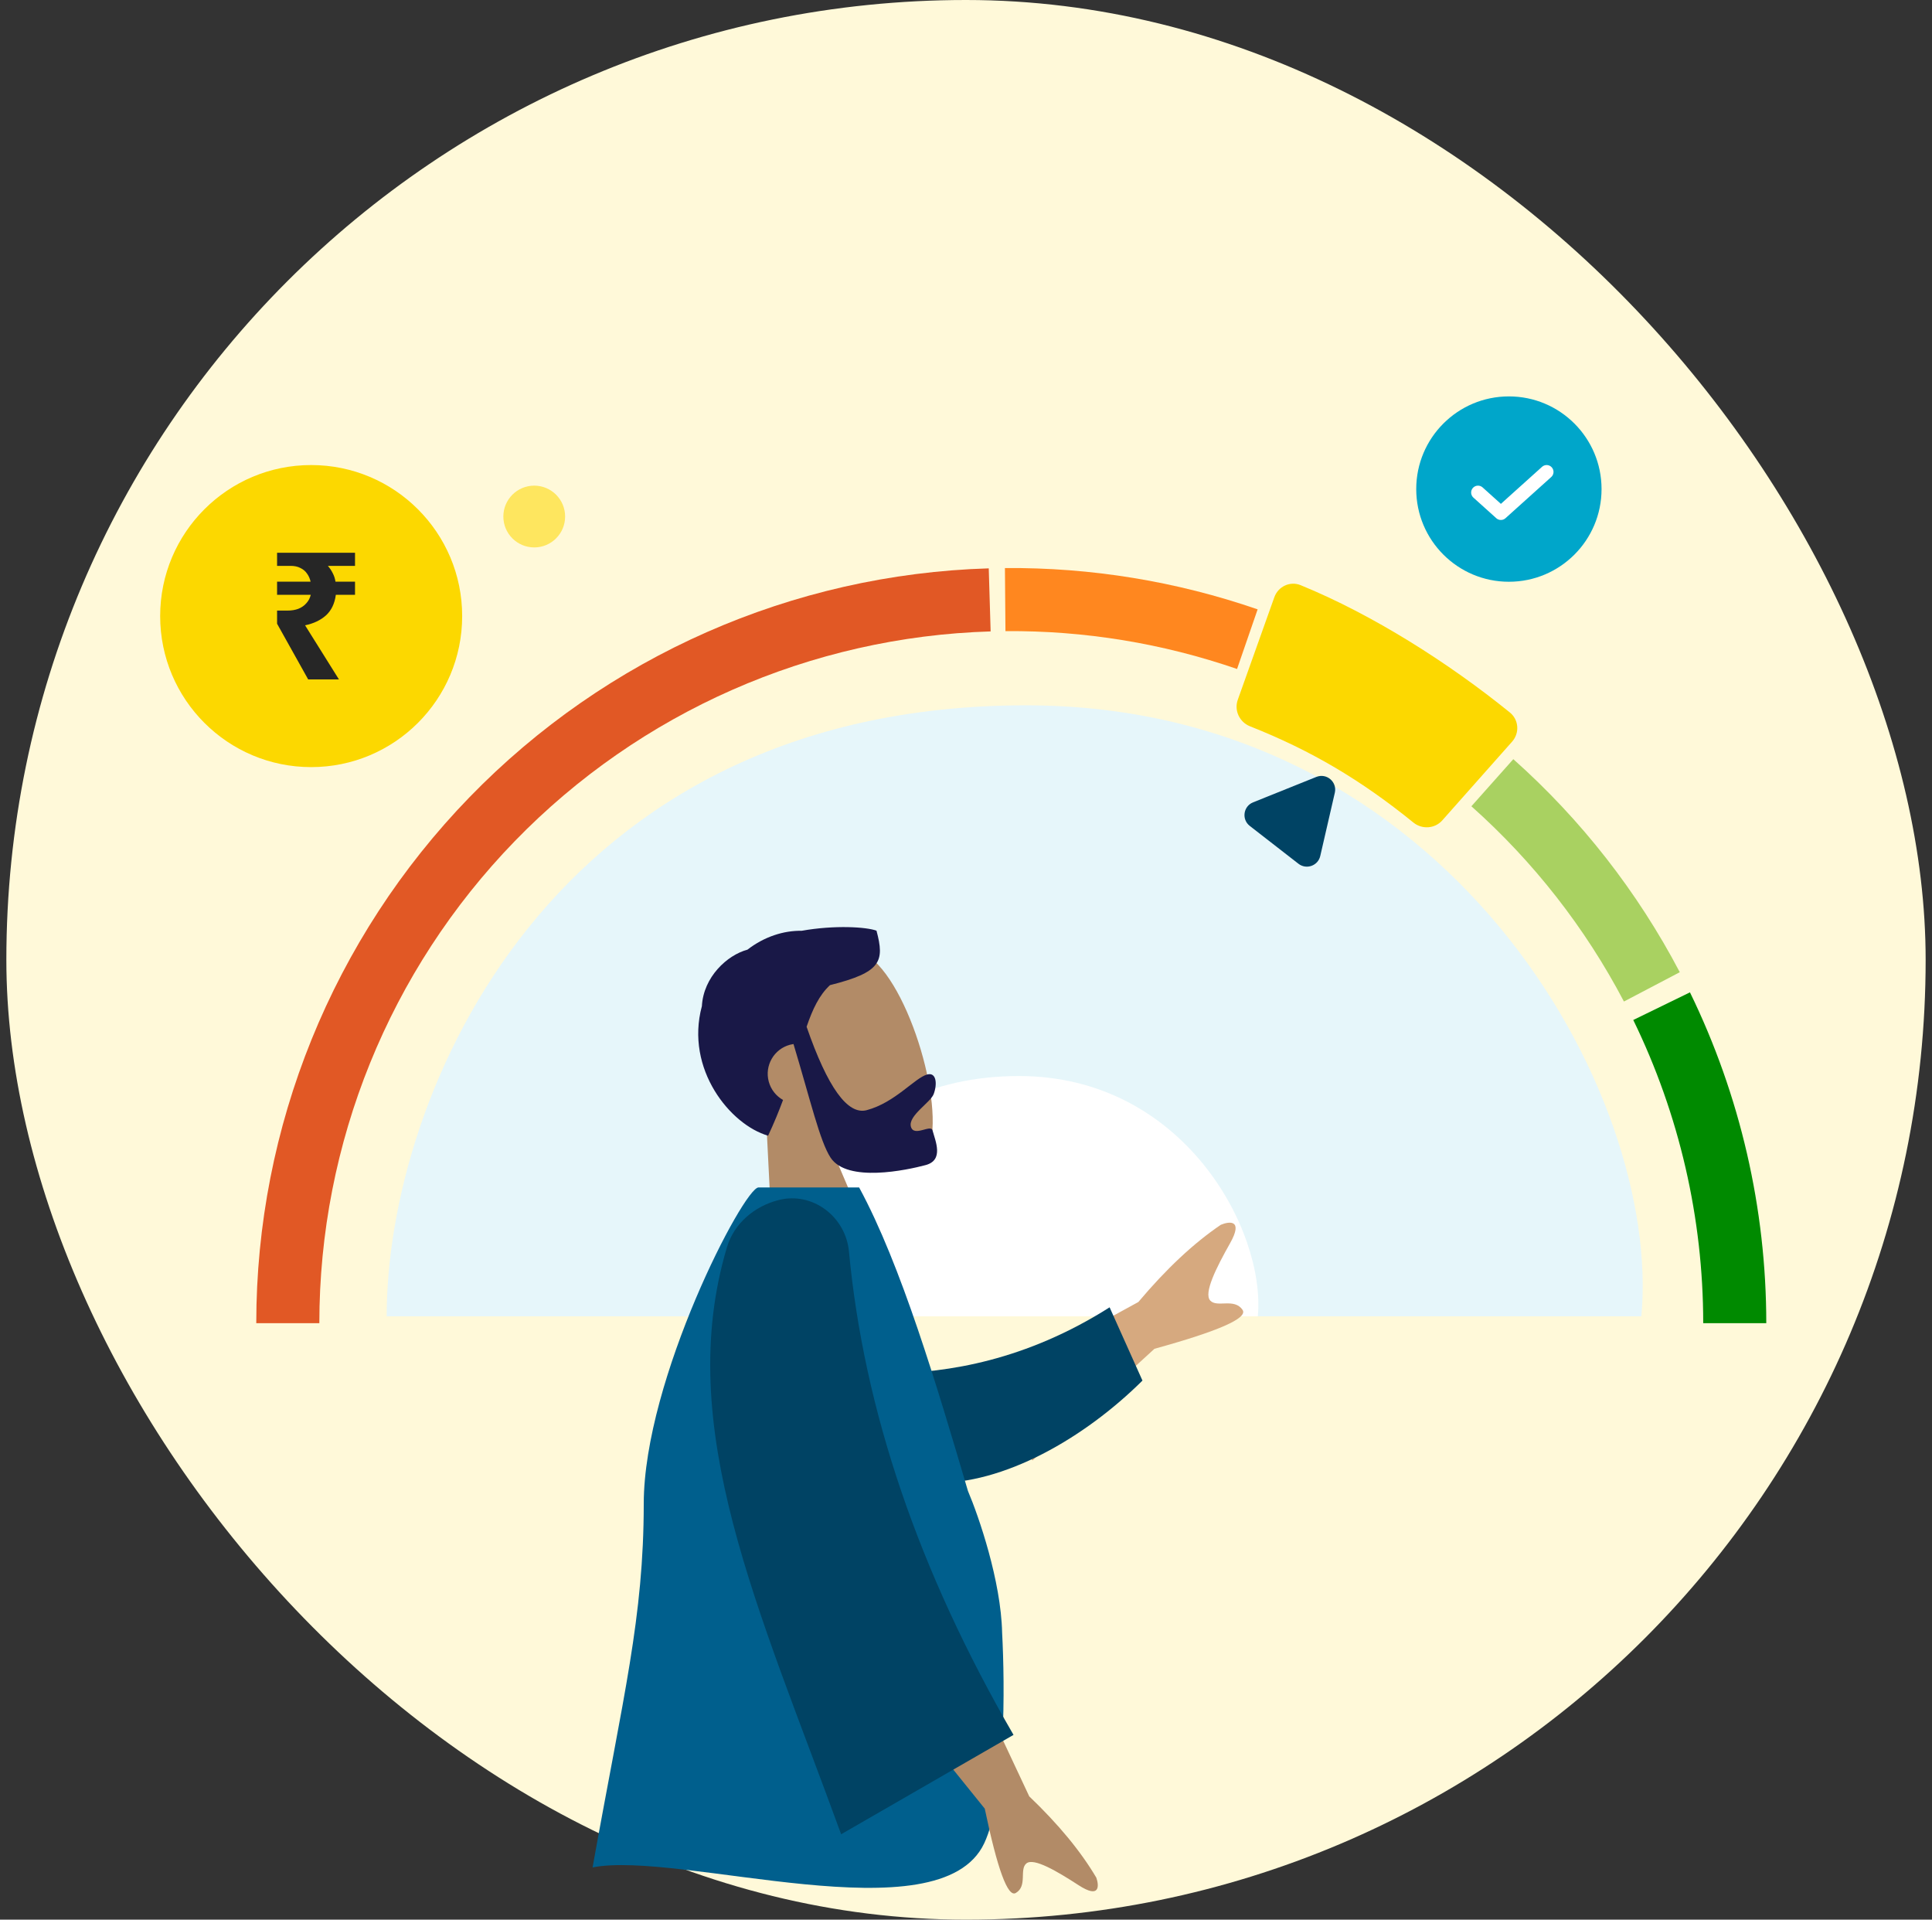 <svg width="152" height="151" viewBox="0 0 152 151" fill="none" xmlns="http://www.w3.org/2000/svg">
<rect x="0" y="0" width="152" height="151" fill="#333333" stroke="none"/>
<rect x="0.5" width="151" height="151" rx="75.5" fill="#FFF9D9"/>
<g clip-path="url(#clip0_11554_1606)">
<path d="M129.134 103.541H30.422C30.422 86.089 43.403 55.481 80.724 55.481C113.989 55.481 130.757 86.089 129.134 103.541Z" fill="#E6F6FA"/>
<path d="M98.96 103.541H60.662C60.662 96.753 65.698 84.641 80.178 84.641C93.084 84.641 99.589 96.753 98.96 103.541Z" fill="white"/>
<path fill-rule="evenodd" clip-rule="evenodd" d="M76.356 109.647L89.56 102.416C91.755 99.808 93.919 97.783 96.05 96.341C96.701 96.069 97.84 95.904 96.775 97.794C95.71 99.684 94.675 101.721 95.217 102.303C95.76 102.885 97.113 102.072 97.76 103.039C98.191 103.684 95.88 104.703 90.826 106.096L81.232 114.881L76.356 109.647Z" fill="#D6A97F"/>
<path fill-rule="evenodd" clip-rule="evenodd" d="M69.926 108.036C74.551 107.987 80.718 107.011 87.298 102.834L89.883 108.597C85.344 113.101 78.961 116.802 73.381 116.646C68.983 116.522 66.735 111.203 69.926 108.036Z" fill="#004364"/>
<path fill-rule="evenodd" clip-rule="evenodd" d="M60.305 88.584C58 86.996 56.137 84.791 55.578 81.912C53.968 73.616 65.783 72.37 69.089 75.889C72.395 79.408 74.927 89.904 72.274 91.402C71.216 91.999 68.603 91.93 65.741 91.105L70.219 101.633L61.087 104.08L60.305 88.584Z" fill="#B28B67"/>
<path fill-rule="evenodd" clip-rule="evenodd" d="M63.459 80.765C65.113 85.54 66.691 87.727 68.19 87.325C70.44 86.722 71.966 84.783 72.953 84.518C73.673 84.325 73.754 85.269 73.456 86.064C73.21 86.721 71.435 87.765 71.664 88.619C71.893 89.473 73.23 88.407 73.366 88.913C73.59 89.751 74.279 91.255 72.825 91.645C71.353 92.039 66.656 93.052 65.347 91.062C64.503 89.778 63.753 86.518 62.428 82.123C62.336 82.136 62.244 82.155 62.152 82.18C60.891 82.518 60.143 83.814 60.48 85.075C60.652 85.715 61.071 86.223 61.606 86.523C61.277 87.411 60.894 88.348 60.431 89.334C57.473 88.487 53.881 84.111 55.221 79.143C55.345 76.852 57.204 75.13 58.805 74.701C60.129 73.677 61.659 73.192 63.066 73.216C65.688 72.749 68.185 72.917 68.958 73.207C69.608 75.633 69.33 76.479 65.299 77.491C64.452 78.276 63.934 79.377 63.459 80.765Z" fill="#191847"/>
<path d="M77.435 144.989C79.133 141.377 79.065 132.576 78.842 128.422C78.751 124.351 77.011 119.297 76.153 117.278L76.132 117.209C73.731 109.078 70.906 99.509 67.591 93.404H59.679C58.521 93.404 50.655 108.484 50.647 118.281C50.641 127.227 49.064 133.271 46.621 146.891C53.496 145.537 73.943 152.414 77.435 144.989Z" fill="#005F8D"/>
<path d="M138.962 104.081C138.962 95.064 136.908 86.164 132.958 78.058L128.497 80.232C132.118 87.661 134 95.817 134 104.081H138.962Z" fill="#008A00"/>
<path d="M132.157 76.474C128.835 70.146 124.398 64.469 119.06 59.716L115.761 63.422C120.653 67.778 124.719 72.98 127.763 78.78L132.157 76.474Z" fill="#A9D161"/>
<path d="M118.965 58.338C119.567 57.659 119.496 56.617 118.79 56.045C114.002 52.166 108.017 48.355 102.326 46.029C101.494 45.69 100.56 46.131 100.258 46.978L97.382 55.045C97.083 55.884 97.519 56.805 98.347 57.132C103.213 59.057 107.132 61.402 111.199 64.702C111.884 65.257 112.888 65.189 113.473 64.529L118.965 58.338Z" fill="#FCD800"/>
<path d="M98.944 47.932C92.55 45.725 85.826 44.626 79.063 44.683L79.104 49.645C85.303 49.593 91.465 50.6 97.325 52.623L98.944 47.932Z" fill="#FF871F"/>
<path d="M20.162 104.081C20.162 88.633 26.18 73.794 36.938 62.71C47.697 51.625 62.35 45.168 77.79 44.707L77.938 49.667C63.788 50.089 50.358 56.007 40.499 66.165C30.639 76.324 25.124 89.924 25.124 104.081H20.162Z" fill="#E15825"/>
<path d="M103.562 61.113C104.372 60.787 105.213 61.507 105.017 62.357L103.871 67.333C103.694 68.102 102.779 68.427 102.156 67.943L98.326 64.967C97.668 64.456 97.813 63.423 98.587 63.112L103.562 61.113Z" fill="#004364"/>
<path fill-rule="evenodd" clip-rule="evenodd" d="M75.012 128.586L80.976 141.302C83.276 143.499 85.035 145.631 86.254 147.7C86.469 148.322 86.556 149.392 84.858 148.29C83.16 147.188 81.325 146.106 80.751 146.577C80.177 147.048 80.856 148.355 79.917 148.901C79.291 149.266 78.477 147.054 77.475 142.267L69.855 132.821L75.012 128.586Z" fill="#B28B67"/>
<path fill-rule="evenodd" clip-rule="evenodd" d="M57.192 98.111C57.754 96.231 59.351 94.884 61.252 94.397C63.923 93.712 66.533 95.697 66.792 98.443C67.965 110.921 72.281 123.596 79.738 136.466L66.176 144.283C59.7 126.509 52.97 112.251 57.192 98.111Z" fill="#004364"/>
<circle cx="42.031" cy="40.631" r="2.43" fill="#FEE65F"/>
<circle cx="24.481" cy="48.461" r="11.88" fill="#FCD800"/>
<path d="M24.246 53.443L21.799 49.061V48.029H22.615C22.941 48.029 23.227 47.982 23.471 47.889C23.725 47.787 23.934 47.642 24.097 47.456C24.269 47.27 24.387 47.047 24.45 46.787H21.799V45.754H24.437C24.382 45.512 24.287 45.298 24.151 45.112C24.024 44.926 23.852 44.782 23.635 44.679C23.426 44.568 23.172 44.512 22.873 44.512H21.799V43.479H27.931V44.512H25.796C25.95 44.689 26.077 44.879 26.177 45.084C26.286 45.289 26.358 45.512 26.395 45.754H27.931V46.787H26.422C26.331 47.475 26.073 48.015 25.647 48.405C25.221 48.787 24.672 49.047 24.002 49.187L26.666 53.443H24.246Z" fill="#262626"/>
<circle cx="118.712" cy="38.471" r="7.29" fill="#00A6CA"/>
<path d="M116.282 38.741L118.082 40.361L121.682 37.121" stroke="white" stroke-width="1.08" stroke-linecap="round" stroke-linejoin="round"/>
</g>
<defs>
<clipPath id="clip0_11554_1606">
<rect width="130" height="130" fill="white" transform="translate(11.5 21)"/>
</clipPath>
</defs>
</svg>
